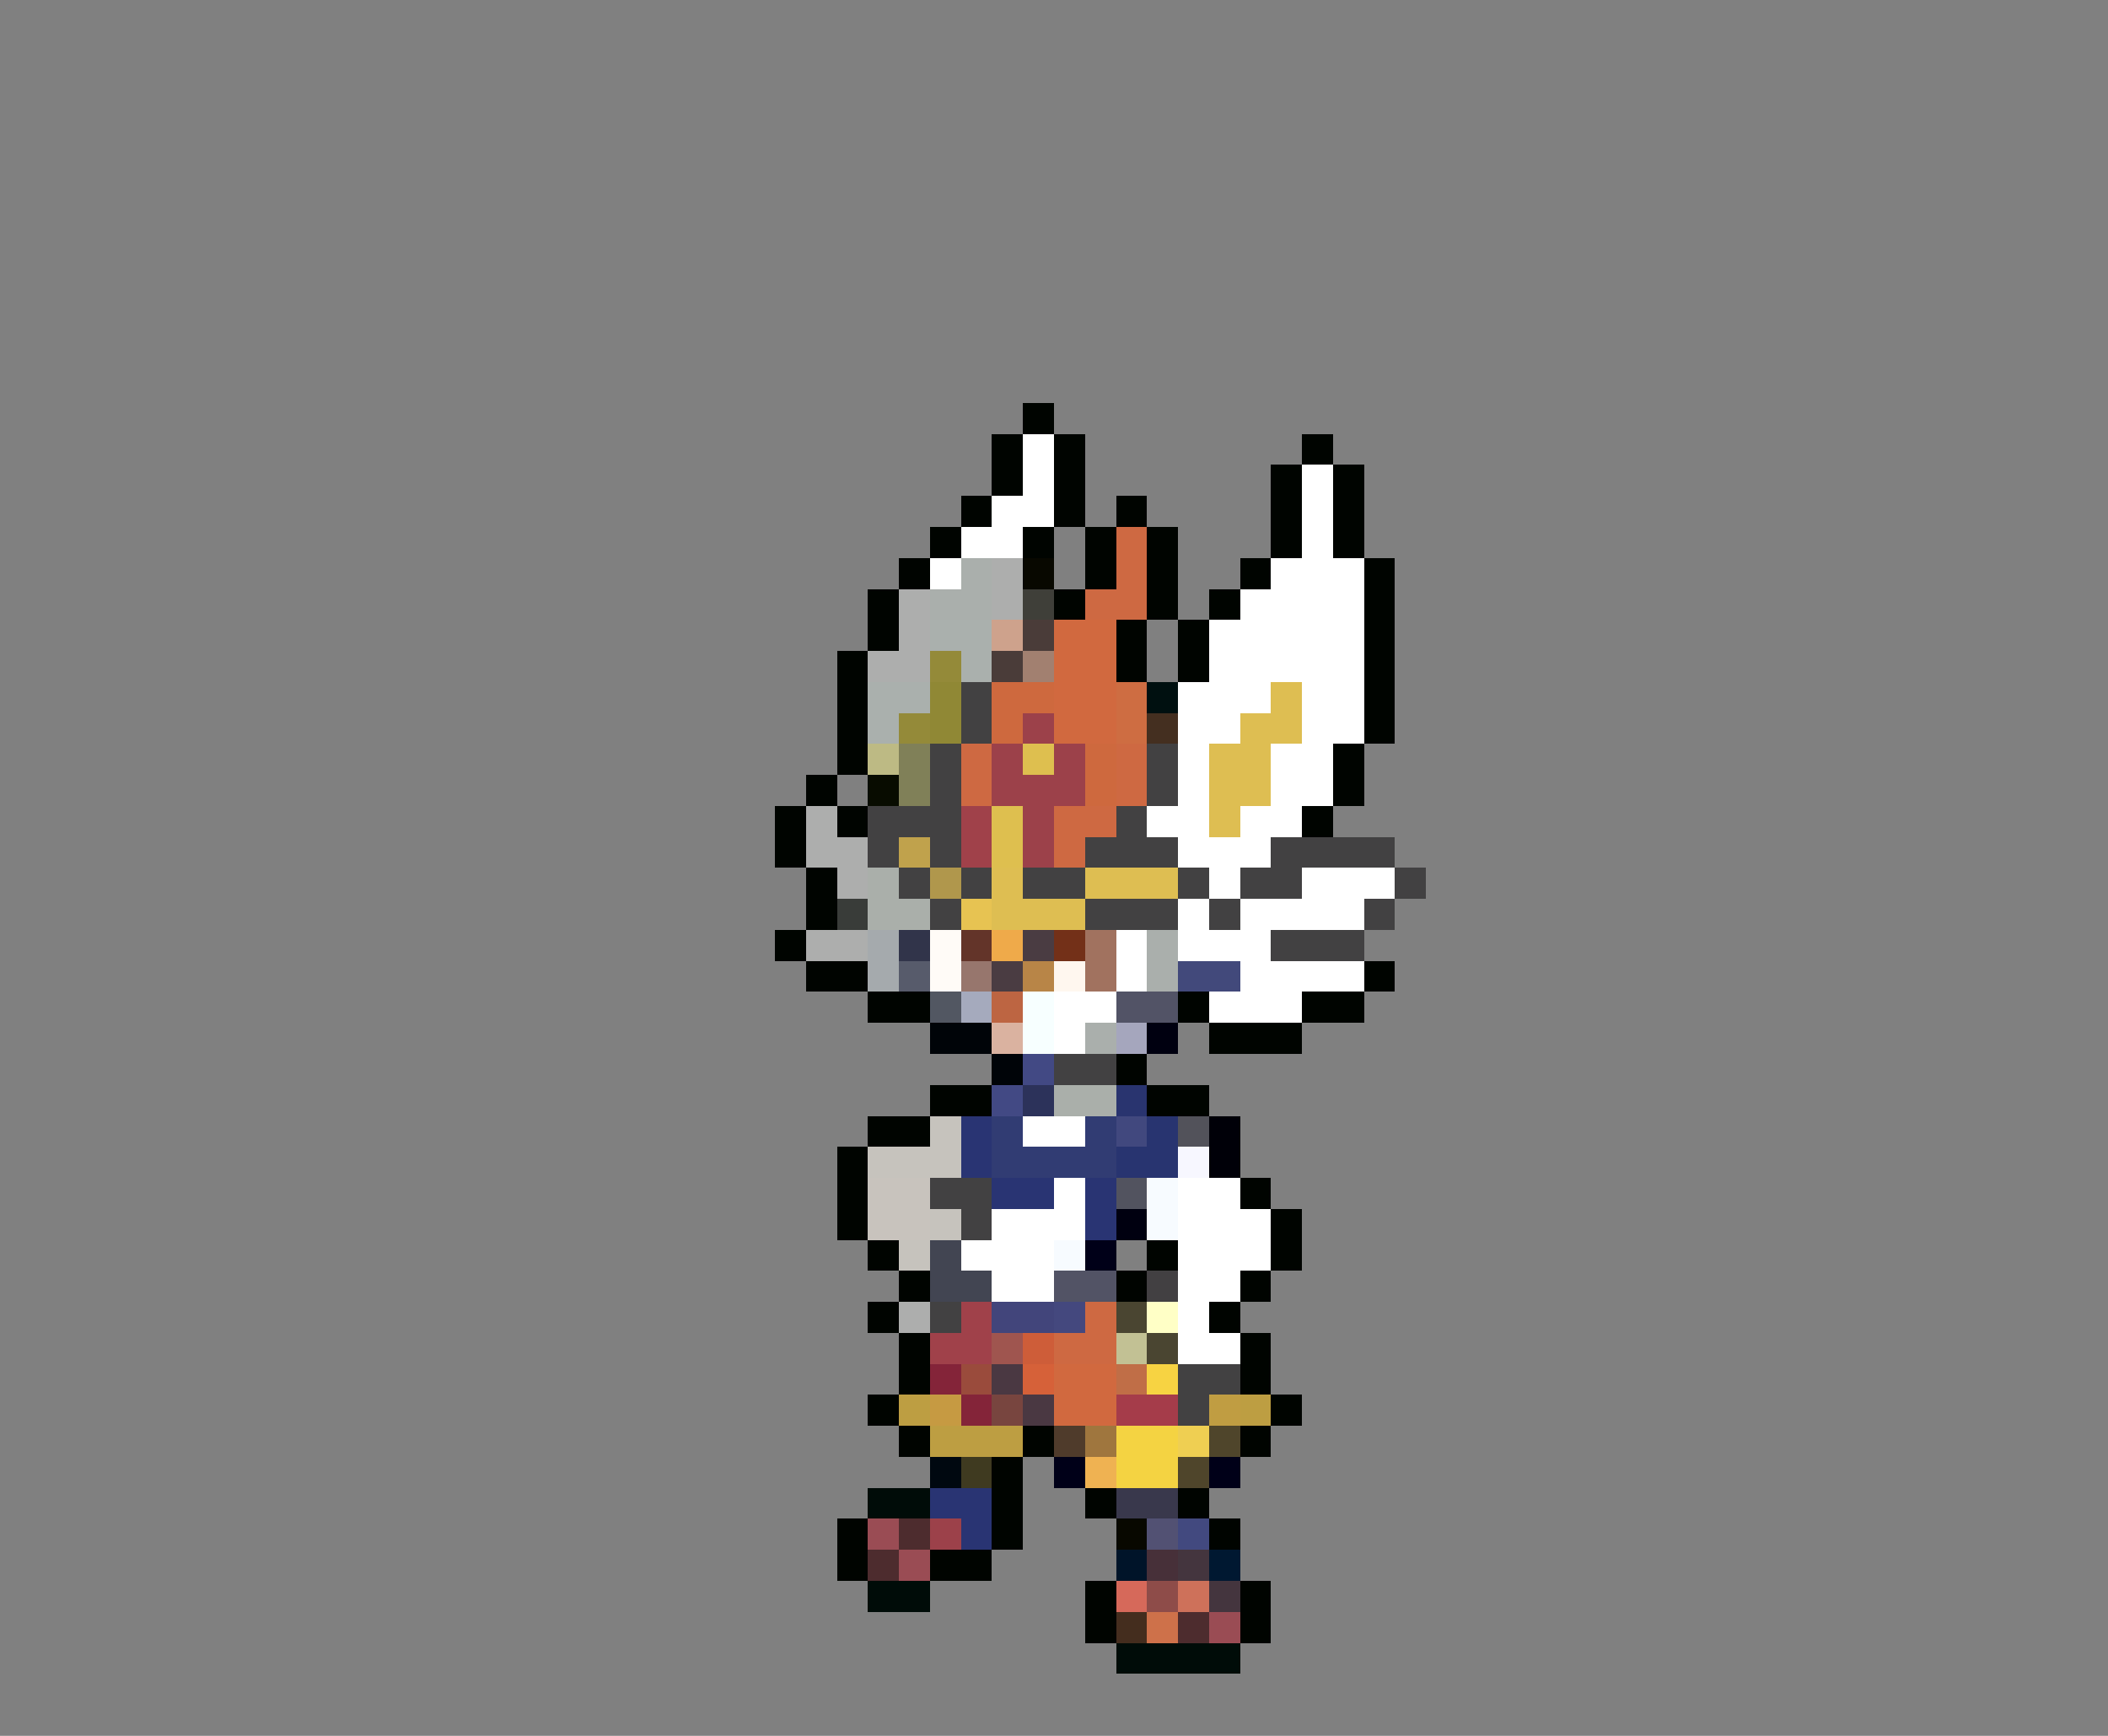 <svg xmlns="http://www.w3.org/2000/svg" viewBox="0 -0.5 68 56" shape-rendering="crispEdges">
<rect x="0" y="-0.5" width="68" height="56" fill="#808080" stroke="none"/>
<path stroke="#000400" d="M33 13h1M32 14h1M34 14h1M42 14h1M32 15h1M34 15h1M41 15h1M43 15h1M31 16h1M34 16h1M36 16h1M41 16h1M43 16h1M30 17h1M33 17h1M35 17h1M37 17h1M41 17h1M43 17h1M29 18h1M35 18h1M37 18h1M40 18h1M44 18h1M28 19h1M34 19h1M37 19h1M39 19h1M44 19h1M28 20h1M36 20h1M38 20h1M44 20h1M27 21h1M36 21h1M38 21h1M44 21h1M27 22h1M44 22h1M27 23h1M44 23h1M27 24h1M43 24h1M26 25h1M43 25h1M25 26h1M27 26h1M42 26h1M25 27h1M26 28h1M26 29h1M25 30h1M26 31h2M44 31h1M28 32h2M38 32h1M42 32h2M39 33h3M36 34h1M30 35h2M37 35h2M28 36h2M27 37h1M27 38h1M40 38h1M27 39h1M41 39h1M28 40h1M37 40h1M41 40h1M29 41h1M36 41h1M40 41h1M28 42h1M39 42h1M29 43h1M40 43h1M29 44h1M40 44h1M28 45h1M41 45h1M29 46h1M33 46h1M40 46h1M32 47h1M32 48h1M35 48h1M38 48h1M27 49h1M32 49h1M39 49h1M27 50h1M30 50h2M35 51h1M40 51h1M35 52h1M40 52h1" />
<path stroke="#ffffff" d="M33 14h1M33 15h1M42 15h1M32 16h2M42 16h1M31 17h2M42 17h1M30 18h1M41 18h3M40 19h4M39 20h5M39 21h5M38 22h3M42 22h2M38 23h2M42 23h2M38 24h1M41 24h2M38 25h1M41 25h2M37 26h2M40 26h2M38 27h3M39 28h1M42 28h3M38 29h1M40 29h4M36 30h1M38 30h3M36 31h1M40 31h4M34 32h2M39 32h3M34 33h1M33 36h2M34 38h1M38 38h2M32 39h3M38 39h3M31 40h3M38 40h3M32 41h2M38 41h2M38 42h1M38 43h2" />
<path stroke="#ce6942" d="M36 17h1M36 18h1M35 19h2M31 24h1M36 24h1M31 25h1M36 25h1M34 26h2M34 27h1M35 42h1M34 43h2" />
<path stroke="#aaafac" d="M31 18h1M30 19h2M37 30h1M37 31h1M35 33h1" />
<path stroke="#adaead" d="M32 18h1M29 19h1M32 19h1M29 20h1M28 21h2M26 26h1M26 27h2M27 28h1M26 30h2M29 42h1" />
<path stroke="#080800" d="M33 18h1M36 49h1" />
<path stroke="#3f3f39" d="M33 19h1" />
<path stroke="#aab0ad" d="M30 20h2M31 21h1M28 22h2M28 23h1" />
<path stroke="#cea28c" d="M32 20h1" />
<path stroke="#4a3c39" d="M33 20h1M32 21h1" />
<path stroke="#d1693f" d="M34 20h2M34 21h2M34 22h2M34 23h2M34 44h2M34 45h2" />
<path stroke="#948a39" d="M30 21h1M29 23h1" />
<path stroke="#a28070" d="M33 21h1" />
<path stroke="#908835" d="M30 22h1M30 23h1" />
<path stroke="#424142" d="M31 22h1M31 23h1M30 24h1M37 24h1M30 25h1M37 25h1M28 26h3M36 26h1M28 27h1M30 27h1M35 27h3M41 27h4M29 28h1M31 28h1M33 28h2M38 28h1M40 28h2M45 28h1M30 29h1M35 29h3M39 29h1M44 29h1M41 30h3M34 34h2M30 38h2M31 39h1M30 42h1M38 44h2M38 45h1" />
<path stroke="#ce693e" d="M32 22h2M32 23h1M35 24h1M35 25h1" />
<path stroke="#ce6d42" d="M36 22h1M36 23h1" />
<path stroke="#001010" d="M37 22h1" />
<path stroke="#debe52" d="M41 22h1M40 23h2M39 24h2M39 25h2M39 26h1M32 28h1M35 28h3M32 29h3" />
<path stroke="#9c414a" d="M33 23h1M32 24h1M34 24h1M32 25h3M33 26h1M33 27h1M30 49h1" />
<path stroke="#442f20" d="M37 23h1" />
<path stroke="#bdba84" d="M28 24h1" />
<path stroke="#808058" d="M29 24h1M29 25h1" />
<path stroke="#debf4f" d="M33 24h1M32 26h1M32 27h1" />
<path stroke="#080c00" d="M28 25h1" />
<path stroke="#a0414a" d="M31 26h1M31 27h1M31 42h1M30 43h2" />
<path stroke="#c0a24c" d="M29 27h1" />
<path stroke="#aaafaa" d="M28 28h1M28 29h2M34 35h2" />
<path stroke="#b0974c" d="M30 28h1" />
<path stroke="#393c39" d="M27 29h1" />
<path stroke="#e7c352" d="M31 29h1" />
<path stroke="#a5aaad" d="M28 30h1M28 31h1" />
<path stroke="#31344a" d="M29 30h1" />
<path stroke="#fffbf7" d="M30 30h1M30 31h1" />
<path stroke="#633429" d="M31 30h1" />
<path stroke="#efaa4a" d="M32 30h1" />
<path stroke="#4a3c42" d="M33 30h1M32 31h1" />
<path stroke="#733018" d="M34 30h1" />
<path stroke="#a1725f" d="M35 30h1M35 31h1" />
<path stroke="#575b6b" d="M29 31h1" />
<path stroke="#97766d" d="M31 31h1" />
<path stroke="#b88547" d="M33 31h1" />
<path stroke="#fff7ef" d="M34 31h1" />
<path stroke="#42497b" d="M38 31h2" />
<path stroke="#525762" d="M30 32h1" />
<path stroke="#a5aabd" d="M31 32h1" />
<path stroke="#bd6542" d="M32 32h1" />
<path stroke="#f7ffff" d="M33 32h1M33 33h1" />
<path stroke="#525366" d="M36 32h2" />
<path stroke="#000408" d="M30 33h2M32 34h1" />
<path stroke="#dab2a0" d="M32 33h1" />
<path stroke="#a5a6bd" d="M36 33h1" />
<path stroke="#000010" d="M37 33h1M36 39h1" />
<path stroke="#424984" d="M33 34h1M32 35h1" />
<path stroke="#2c325a" d="M33 35h1" />
<path stroke="#29346f" d="M36 35h1" />
<path stroke="#c6c3bd" d="M30 36h1M28 37h3M30 39h1M29 40h1" />
<path stroke="#293473" d="M31 36h1M31 37h1M32 38h2M35 38h1M35 39h1M30 48h2M31 49h1" />
<path stroke="#313c73" d="M32 36h1M35 36h1M32 37h4" />
<path stroke="#41487e" d="M36 36h1" />
<path stroke="#283470" d="M37 36h1M36 37h2" />
<path stroke="#52525a" d="M38 36h1" />
<path stroke="#000008" d="M39 36h1M39 37h1" />
<path stroke="#f7f7ff" d="M38 37h1" />
<path stroke="#c8c3bd" d="M28 38h2M28 39h2" />
<path stroke="#52535f" d="M36 38h1" />
<path stroke="#f7fbff" d="M37 38h1M37 39h1M34 40h1" />
<path stroke="#424552" d="M30 40h1M30 41h2" />
<path stroke="#000018" d="M35 40h1M34 47h1M39 47h1" />
<path stroke="#525365" d="M34 41h2" />
<path stroke="#424042" d="M37 41h1" />
<path stroke="#42457b" d="M32 42h2" />
<path stroke="#44487e" d="M34 42h1" />
<path stroke="#4a4531" d="M36 42h1M37 43h1" />
<path stroke="#ffffc6" d="M37 42h1" />
<path stroke="#9f554f" d="M32 43h1" />
<path stroke="#ce5d39" d="M33 43h1" />
<path stroke="#c2c194" d="M36 43h1" />
<path stroke="#842439" d="M30 44h1M31 45h1" />
<path stroke="#9a4b3c" d="M31 44h1" />
<path stroke="#4a3842" d="M32 44h1M33 45h1" />
<path stroke="#d66139" d="M33 44h1" />
<path stroke="#c06e47" d="M36 44h1" />
<path stroke="#f7d342" d="M37 44h1" />
<path stroke="#bd9e42" d="M29 45h1M40 45h1M30 46h3" />
<path stroke="#c69a42" d="M30 45h1" />
<path stroke="#78453f" d="M32 45h1" />
<path stroke="#a53c4a" d="M36 45h2" />
<path stroke="#c09d42" d="M39 45h1" />
<path stroke="#4f3b2b" d="M34 46h1" />
<path stroke="#9f763e" d="M35 46h1" />
<path stroke="#f4d342" d="M36 46h2M36 47h2" />
<path stroke="#efcf52" d="M38 46h1" />
<path stroke="#4f452b" d="M39 46h1M38 47h1" />
<path stroke="#000810" d="M30 47h1" />
<path stroke="#3f3a20" d="M31 47h1" />
<path stroke="#efb252" d="M35 47h1" />
<path stroke="#000c08" d="M28 48h2M28 51h2M36 53h4" />
<path stroke="#39384c" d="M36 48h2" />
<path stroke="#9a4c54" d="M28 49h1M29 50h1M39 52h1" />
<path stroke="#4d2c2e" d="M29 49h1M28 50h1M38 52h1" />
<path stroke="#525173" d="M37 49h1" />
<path stroke="#42497f" d="M38 49h1" />
<path stroke="#001429" d="M36 50h1" />
<path stroke="#473039" d="M37 50h1" />
<path stroke="#44353e" d="M38 50h1M39 51h1" />
<path stroke="#001831" d="M39 50h1" />
<path stroke="#d6695a" d="M36 51h1" />
<path stroke="#8e4c49" d="M37 51h1" />
<path stroke="#ce715a" d="M38 51h1" />
<path stroke="#442d1e" d="M36 52h1" />
<path stroke="#ce714a" d="M37 52h1" />
</svg>
